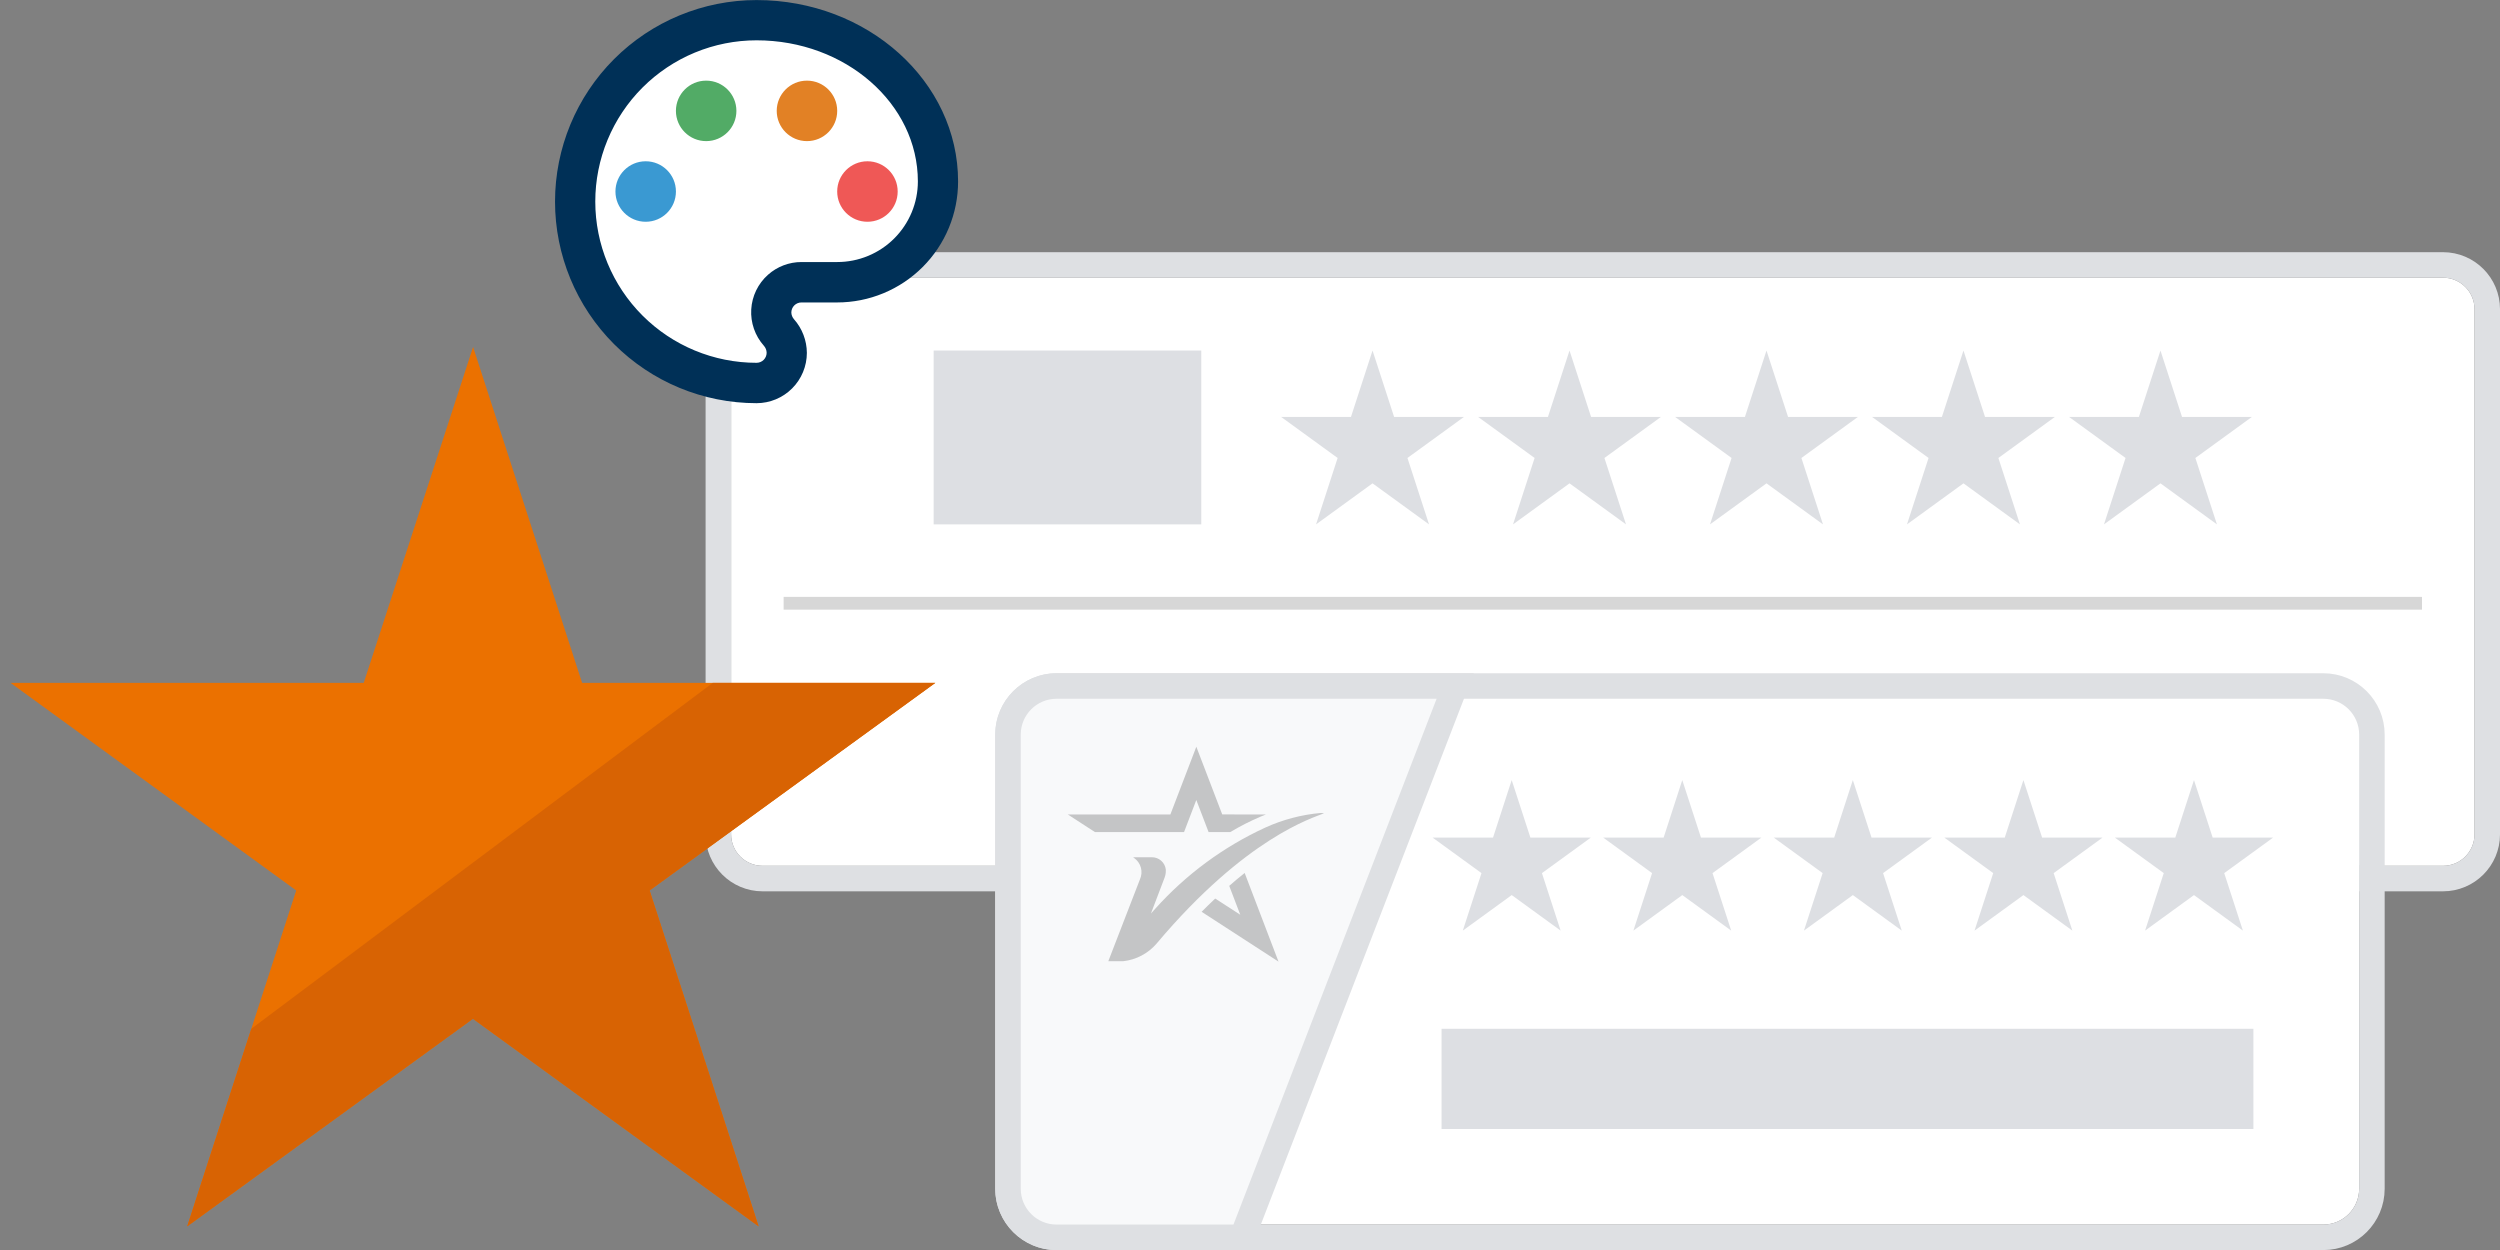 <svg width="196" height="98" viewBox="0 0 196 98" fill="none" xmlns="http://www.w3.org/2000/svg">
<rect x="0" y="0" width="196" height="98" fill="#808080" stroke="none"/>
<g clip-path="url(#clip0_2000_6462)">
<path d="M191.531 21.771H59.789C58.425 21.771 57.319 22.877 57.319 24.241V65.41C57.319 66.774 58.425 67.88 59.789 67.88H191.531C192.895 67.88 194.001 66.774 194.001 65.41V24.241C194.001 22.877 192.895 21.771 191.531 21.771Z" fill="white"/>
<path d="M191.531 20.771H59.789C57.873 20.771 56.319 22.325 56.319 24.241V65.41C56.319 67.326 57.873 68.88 59.789 68.88H191.531C193.448 68.88 195.001 67.326 195.001 65.41V24.241C195.001 22.325 193.448 20.771 191.531 20.771Z" stroke="#DEE0E3" stroke-width="2" stroke-miterlimit="10"/>
<path d="M61.436 47.296H189.884" stroke="#D7D7D7" stroke-miterlimit="10"/>
<path d="M107.607 27.482L109.298 32.688H114.772L110.344 35.905L112.035 41.111L107.607 37.894L103.179 41.111L104.87 35.905L100.442 32.688H105.916L107.607 27.482Z" fill="#DDDFE3"/>
<path d="M123.05 27.482L124.741 32.688H130.215L125.787 35.905L127.478 41.111L123.05 37.894L118.622 41.111L120.313 35.905L115.885 32.688H121.359L123.05 27.482Z" fill="#DDDFE3"/>
<path d="M138.493 27.482L140.184 32.688H145.658L141.23 35.905L142.921 41.111L138.493 37.894L134.065 41.111L135.756 35.905L131.328 32.688H136.802L138.493 27.482Z" fill="#DDDFE3"/>
<path d="M153.936 27.482L155.627 32.688H161.101L156.673 35.905L158.364 41.111L153.936 37.894L149.508 41.111L151.199 35.905L146.771 32.688H152.245L153.936 27.482Z" fill="#DDDFE3"/>
<path d="M169.38 27.482L171.071 32.688H176.545L172.117 35.905L173.808 41.111L169.38 37.894L164.952 41.111L166.643 35.905L162.215 32.688H167.689L169.38 27.482Z" fill="#DDDFE3"/>
<path d="M94.18 27.482H73.199V41.111H94.18V27.482Z" fill="#DDDFE3"/>
<path d="M37.09 27.201L45.637 53.536H73.329L50.929 69.813L59.476 96.147L37.076 79.87L14.676 96.147L23.223 69.813L0.823 53.536H28.516L37.09 27.201Z" fill="#EB7100"/>
<path d="M55.881 53.536H73.329L50.929 69.813L59.476 96.147L37.076 79.87L14.676 96.147L19.703 80.657L55.881 53.536Z" fill="#D86303"/>
<path d="M182.147 54.783H82.837C81.285 54.783 80.026 56.041 80.026 57.594V93.195C80.026 94.747 81.285 96.006 82.837 96.006H182.147C183.7 96.006 184.958 94.747 184.958 93.195V57.594C184.958 56.041 183.7 54.783 182.147 54.783Z" fill="white"/>
<path d="M182.147 53.783H82.837C80.732 53.783 79.026 55.489 79.026 57.594V93.195C79.026 95.3 80.732 97.006 82.837 97.006H182.147C184.252 97.006 185.958 95.3 185.958 93.195V57.594C185.958 55.489 184.252 53.783 182.147 53.783Z" stroke="#DEE0E3" stroke-width="2" stroke-miterlimit="10"/>
<path d="M118.517 61.158L119.982 65.666H124.722L120.888 68.452L122.353 72.96L118.519 70.174L114.684 72.96L116.149 68.452L112.314 65.666H117.054L118.517 61.158Z" fill="#DDDFE3"/>
<path d="M131.89 61.158L133.355 65.666H138.095L134.261 68.452L135.726 72.96L131.892 70.174L128.058 72.96L129.523 68.452L125.689 65.666H130.429L131.89 61.158Z" fill="#DDDFE3"/>
<path d="M145.262 61.158L146.727 65.666H151.467L147.633 68.452L149.098 72.96L145.264 70.174L141.43 72.96L142.895 68.452L139.061 65.666H143.801L145.262 61.158Z" fill="#DDDFE3"/>
<path d="M158.636 61.158L160.101 65.666H164.841L161.007 68.452L162.472 72.96L158.637 70.174L154.803 72.96L156.268 68.452L152.434 65.666H157.174L158.636 61.158Z" fill="#DDDFE3"/>
<path d="M172.008 61.158L173.473 65.666H178.213L174.378 68.452L175.843 72.96L172.008 70.174L168.174 72.96L169.639 68.452L165.804 65.666H170.544L172.008 61.158Z" fill="#DDDFE3"/>
<path d="M97.389 97.006H96.703H82.837C80.736 97.006 79.026 95.296 79.026 93.195V57.593C79.026 55.492 80.736 53.783 82.837 53.783H112.63H114.089L113.563 55.143L97.636 96.366L97.389 97.006Z" fill="#F8F9FA"/>
<path d="M96.703 96.006L112.63 54.783H82.837C81.284 54.783 80.026 56.041 80.026 57.593V93.195C80.026 94.747 81.284 96.006 82.837 96.006H96.703ZM98.075 98.006H82.837C80.184 98.006 78.026 95.848 78.026 93.195V57.593C78.026 54.941 80.184 52.783 82.837 52.783H115.547L98.075 98.006Z" fill="#DEE0E3"/>
<path d="M100.236 75.394L100.223 75.385L94.207 71.485C94.563 71.126 94.918 70.779 95.272 70.446L97.236 71.715L96.371 69.451C96.775 69.098 97.178 68.761 97.581 68.44L100.236 75.394Z" fill="#C4C5C6"/>
<path d="M99.251 63.853C99.114 63.907 98.974 63.963 98.834 64.022C98.016 64.37 97.222 64.775 96.459 65.232H94.752L93.79 62.72L92.83 65.232H85.84L83.714 63.853H91.758L93.792 58.544L95.823 63.851L99.251 63.853Z" fill="#C4C5C6"/>
<path d="M103.803 63.762C102.924 64.125 97.682 65.655 90.676 73.978C90.011 74.753 89.077 75.246 88.062 75.359H86.891C87.956 72.585 89.117 69.59 89.369 68.948C89.503 68.656 89.53 68.326 89.444 68.016C89.358 67.706 89.165 67.437 88.9 67.256L88.828 67.208H90.3C90.571 67.204 90.834 67.301 91.037 67.48C91.241 67.659 91.37 67.907 91.4 68.177C91.4 68.202 91.4 68.228 91.4 68.253C91.404 68.446 91.37 68.638 91.3 68.818C90.967 69.71 90.523 70.869 90.234 71.618C90.325 71.513 90.446 71.375 90.562 71.255C92.974 68.564 95.912 66.395 99.194 64.884C100.564 64.26 102.029 63.873 103.528 63.738C103.62 63.737 103.712 63.745 103.803 63.762Z" fill="#C4C5C6"/>
<path d="M176.667 80.657H113.018V88.514H176.667V80.657Z" fill="#DDDFE3"/>
<path d="M45.022 14.544C44.801 16.131 44.886 17.747 45.272 19.302C45.628 20.484 46.171 21.601 46.88 22.612C48.31 24.705 50.167 26.472 52.328 27.797C54.489 29.123 56.905 29.977 59.419 30.303C59.864 30.424 60.332 30.424 60.777 30.302C61.221 30.18 61.625 29.942 61.946 29.612C62.209 29.159 62.284 28.62 62.154 28.112C61.85 27.133 61.453 26.186 60.967 25.284C60.729 24.828 60.617 24.318 60.643 23.805C60.669 23.291 60.831 22.794 61.113 22.365C61.428 22.061 61.812 21.835 62.231 21.708C62.65 21.58 63.094 21.554 63.525 21.631C64.396 21.719 65.242 22.002 66.116 22.031C67.078 22.006 68.02 21.755 68.867 21.297C69.713 20.84 70.44 20.189 70.988 19.398C71.992 17.985 72.615 16.338 72.797 14.614C72.979 12.89 72.713 11.149 72.026 9.558C71.312 7.981 70.287 6.565 69.012 5.394C67.737 4.223 66.239 3.322 64.607 2.744C61.32 1.606 57.772 1.454 54.4 2.306C48.951 3.58 45.606 9.252 45.022 14.544Z" fill="white"/>
<path d="M59.314 31.61C55.123 31.609 51.105 29.943 48.142 26.979C45.179 24.015 43.514 19.996 43.514 15.805C43.516 11.615 45.181 7.597 48.143 4.634C51.106 1.671 55.124 0.006 59.314 0.005C68.023 0.005 75.114 6.39 75.114 14.229C75.114 15.474 74.869 16.707 74.392 17.858C73.916 19.009 73.218 20.054 72.337 20.935C71.456 21.815 70.411 22.514 69.26 22.99C68.11 23.467 66.876 23.712 65.631 23.712H62.831C62.727 23.712 62.624 23.732 62.529 23.772C62.433 23.812 62.346 23.87 62.272 23.944C62.199 24.017 62.141 24.104 62.101 24.2C62.061 24.296 62.041 24.399 62.041 24.503C62.047 24.695 62.12 24.879 62.246 25.024C62.892 25.752 63.251 26.69 63.258 27.664C63.257 28.71 62.841 29.712 62.102 30.452C61.362 31.192 60.36 31.608 59.314 31.61ZM59.314 3.161C57.654 3.161 56.01 3.488 54.475 4.123C52.941 4.759 51.548 5.69 50.373 6.864C49.199 8.038 48.268 9.432 47.633 10.966C46.997 12.5 46.67 14.144 46.67 15.805C46.672 19.157 48.004 22.372 50.375 24.742C52.746 27.112 55.962 28.444 59.314 28.444C59.524 28.444 59.725 28.361 59.873 28.213C60.021 28.064 60.105 27.863 60.105 27.654C60.1 27.449 60.021 27.252 59.883 27.101C59.191 26.32 58.836 25.297 58.897 24.255C58.958 23.214 59.429 22.238 60.208 21.544C60.932 20.898 61.869 20.542 62.839 20.544H65.639C66.469 20.544 67.291 20.381 68.059 20.063C68.826 19.745 69.523 19.28 70.11 18.692C70.697 18.105 71.162 17.408 71.48 16.641C71.798 15.874 71.961 15.052 71.961 14.222C71.958 8.124 66.284 3.161 59.314 3.161Z" fill="#003057"/>
<path d="M50.622 17.386C51.932 17.386 52.993 16.324 52.993 15.015C52.993 13.705 51.932 12.644 50.622 12.644C49.313 12.644 48.251 13.705 48.251 15.015C48.251 16.324 49.313 17.386 50.622 17.386Z" fill="#3A99D2"/>
<path d="M55.363 11.064C56.673 11.064 57.734 10.002 57.734 8.693C57.734 7.383 56.673 6.322 55.363 6.322C54.054 6.322 52.992 7.383 52.992 8.693C52.992 10.002 54.054 11.064 55.363 11.064Z" fill="#52AB66"/>
<path d="M63.266 11.064C64.576 11.064 65.637 10.002 65.637 8.693C65.637 7.383 64.576 6.322 63.266 6.322C61.957 6.322 60.895 7.383 60.895 8.693C60.895 10.002 61.957 11.064 63.266 11.064Z" fill="#E28125"/>
<path d="M68.007 17.386C69.317 17.386 70.378 16.324 70.378 15.015C70.378 13.705 69.317 12.644 68.007 12.644C66.698 12.644 65.636 13.705 65.636 15.015C65.636 16.324 66.698 17.386 68.007 17.386Z" fill="#EF5856"/>
</g>
<defs>
<clipPath id="clip0_2000_6462">
<rect width="195.188" height="98.006" fill="white" transform="translate(0.812)"/>
</clipPath>
</defs>
</svg>
